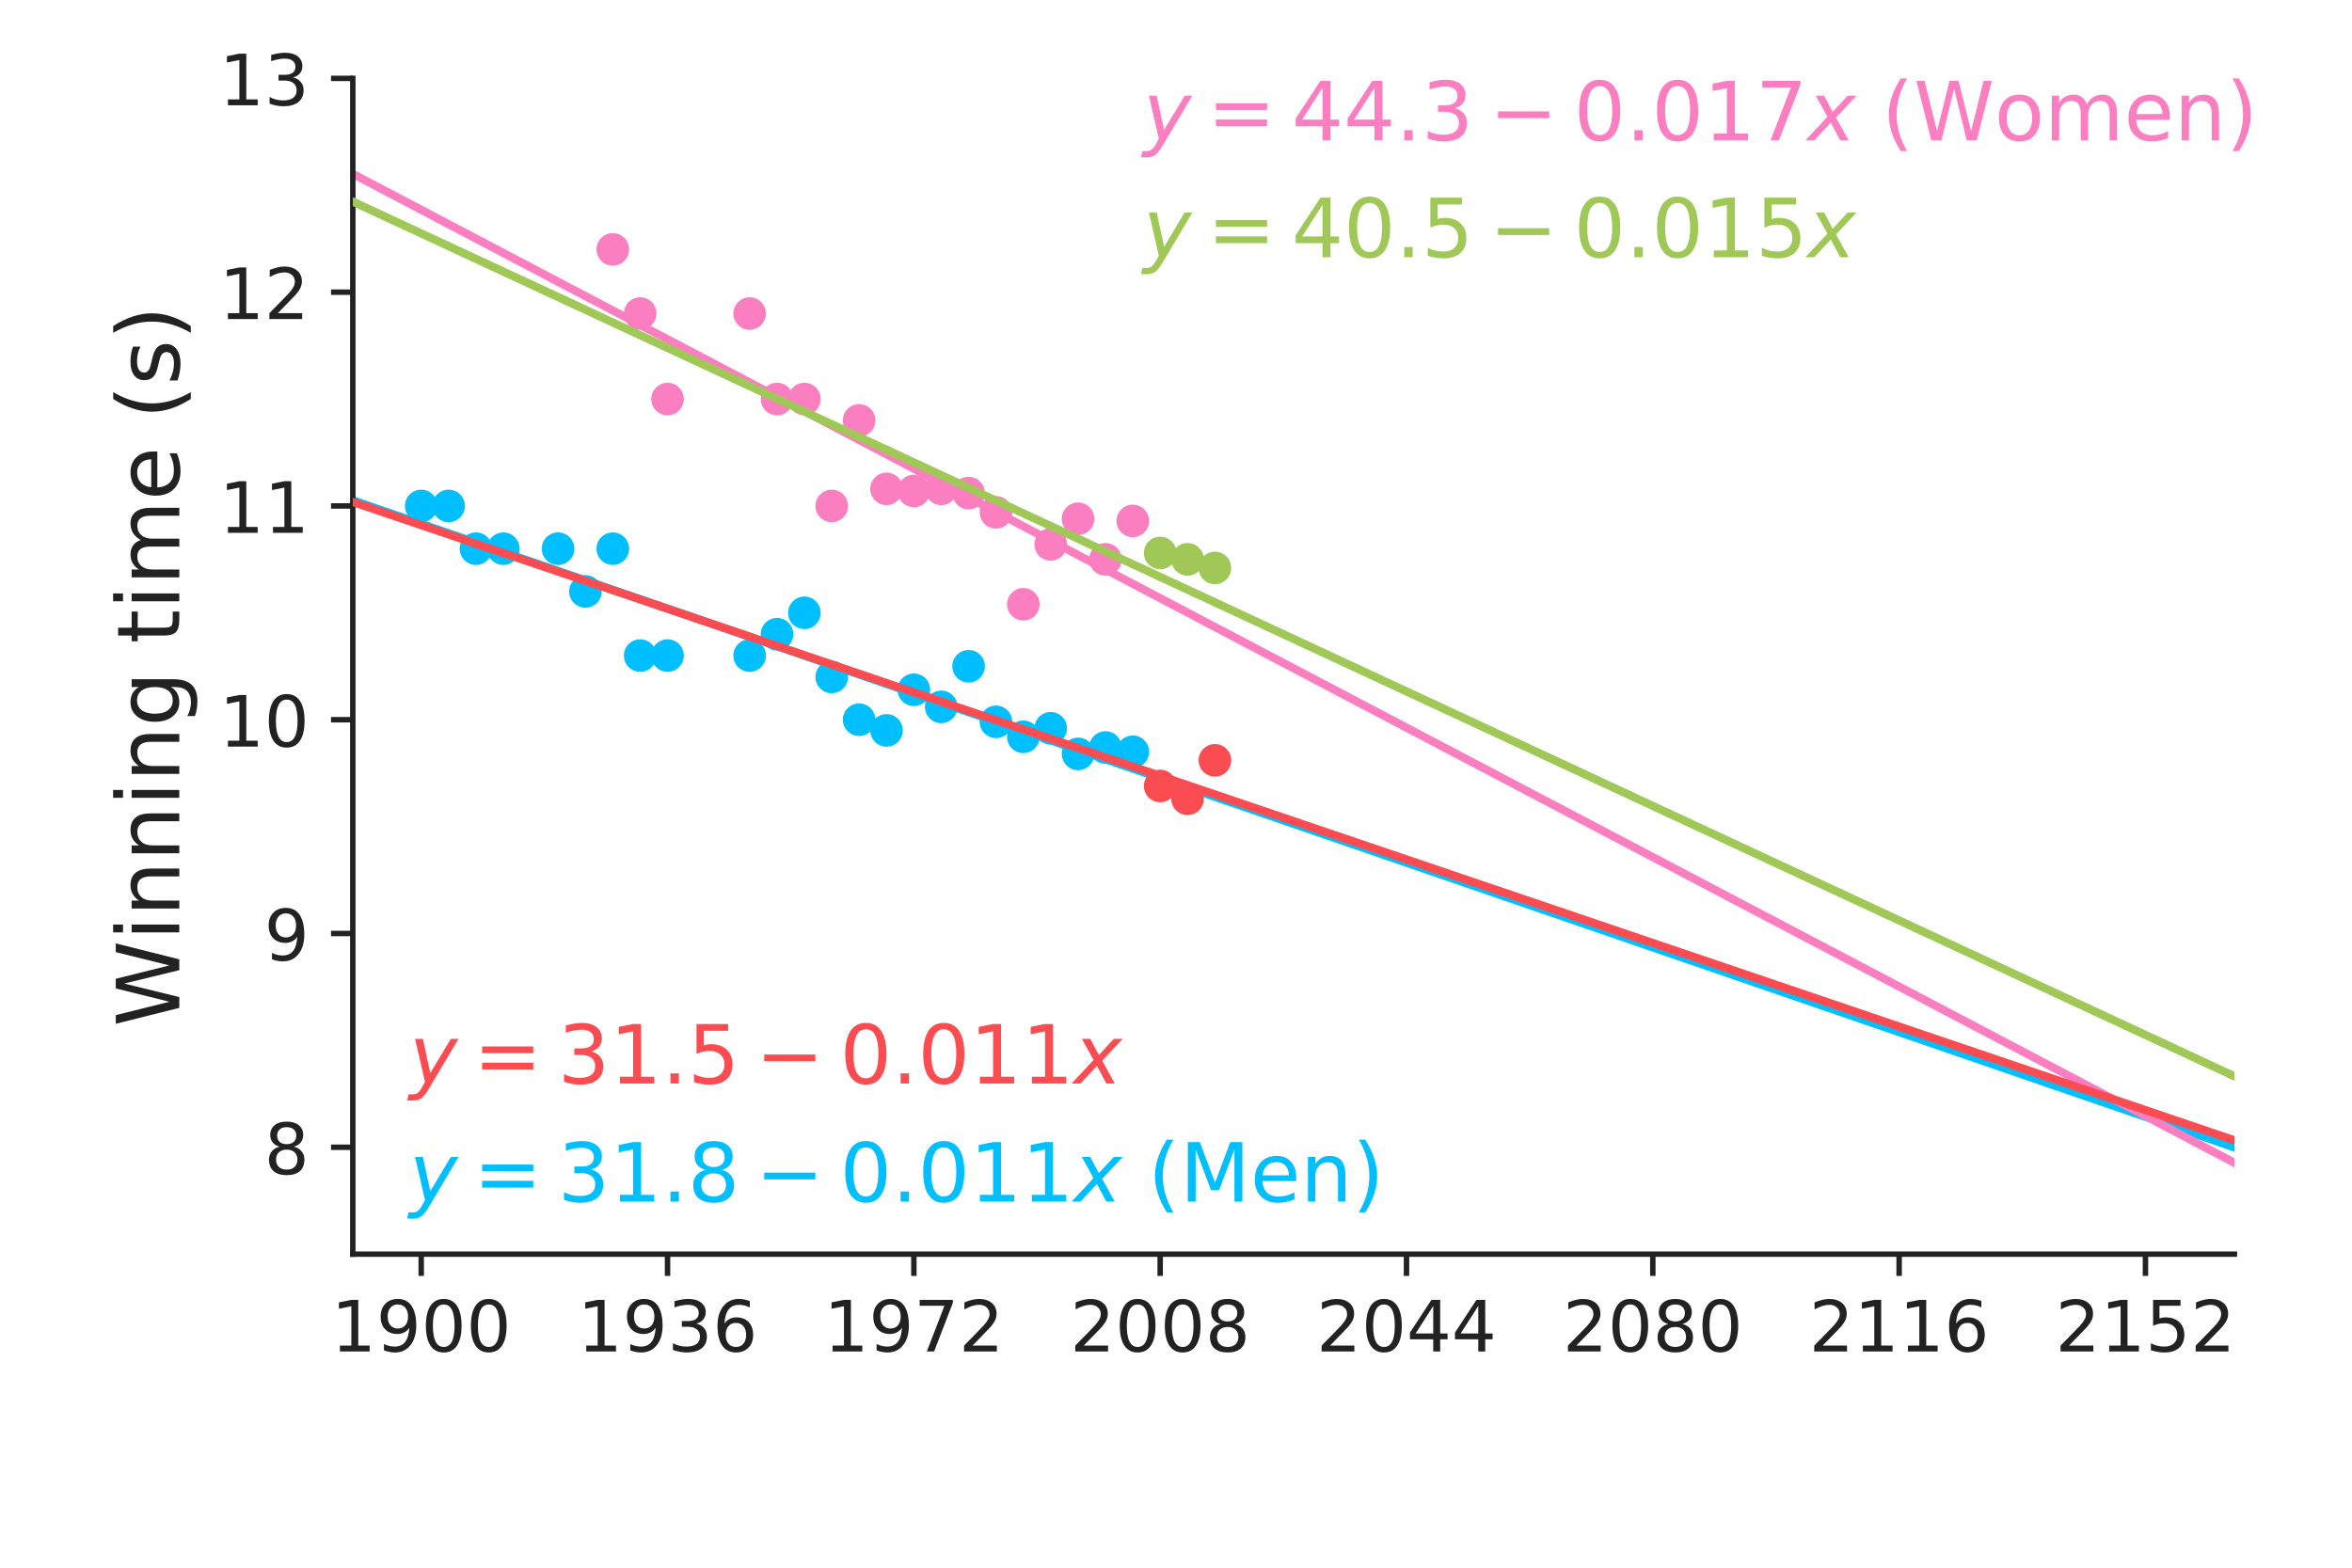 <?xml version="1.0" encoding="utf-8" standalone="no"?>
<!DOCTYPE svg PUBLIC "-//W3C//DTD SVG 1.1//EN"
  "http://www.w3.org/Graphics/SVG/1.1/DTD/svg11.dtd">
<!-- Created with matplotlib (http://matplotlib.org/) -->
<svg height="288pt" version="1.1" viewBox="0 0 432 288" width="432pt" xmlns="http://www.w3.org/2000/svg" xmlns:xlink="http://www.w3.org/1999/xlink">
 <defs>
  <style type="text/css">
*{stroke-linecap:butt;stroke-linejoin:round;}
  </style>
 </defs>
 <g id="figure_1">
  <g id="patch_1">
   <path d="M 0 288 
L 432 288 
L 432 0 
L 0 0 
z
" style="fill:none;"/>
  </g>
  <g id="axes_1">
   <g id="patch_2">
    <path d="M 64.8 230.4 
L 410.4 230.4 
L 410.4 14.4 
L 64.8 14.4 
z
" style="fill:none;"/>
   </g>
   <g id="matplotlib.axis_1">
    <g id="xtick_1">
     <g id="line2d_1">
      <defs>
       <path d="M 0 0 
L 0 4 
" id="m17f3eb3537" style="stroke:#222222;"/>
      </defs>
      <g>
       <use style="fill:#222222;stroke:#222222;" x="77.367" xlink:href="#m17f3eb3537" y="230.4"/>
      </g>
     </g>
     <g id="text_1">
      <!-- 1900 -->
      <defs>
       <path d="M 12.406 8.297 
L 28.516 8.297 
L 28.516 63.922 
L 10.984 60.406 
L 10.984 69.391 
L 28.422 72.906 
L 38.281 72.906 
L 38.281 8.297 
L 54.391 8.297 
L 54.391 0 
L 12.406 0 
z
" id="DejaVuSans-31"/>
       <path d="M 10.984 1.516 
L 10.984 10.5 
Q 14.703 8.734 18.5 7.812 
Q 22.312 6.891 25.984 6.891 
Q 35.75 6.891 40.891 13.453 
Q 46.047 20.016 46.781 33.406 
Q 43.953 29.203 39.594 26.953 
Q 35.25 24.703 29.984 24.703 
Q 19.047 24.703 12.672 31.312 
Q 6.297 37.938 6.297 49.422 
Q 6.297 60.641 12.938 67.422 
Q 19.578 74.219 30.609 74.219 
Q 43.266 74.219 49.922 64.516 
Q 56.594 54.828 56.594 36.375 
Q 56.594 19.141 48.406 8.859 
Q 40.234 -1.422 26.422 -1.422 
Q 22.703 -1.422 18.891 -0.688 
Q 15.094 0.047 10.984 1.516 
z
M 30.609 32.422 
Q 37.25 32.422 41.125 36.953 
Q 45.016 41.5 45.016 49.422 
Q 45.016 57.281 41.125 61.844 
Q 37.25 66.406 30.609 66.406 
Q 23.969 66.406 20.094 61.844 
Q 16.219 57.281 16.219 49.422 
Q 16.219 41.5 20.094 36.953 
Q 23.969 32.422 30.609 32.422 
z
" id="DejaVuSans-39"/>
       <path d="M 31.781 66.406 
Q 24.172 66.406 20.328 58.906 
Q 16.5 51.422 16.5 36.375 
Q 16.5 21.391 20.328 13.891 
Q 24.172 6.391 31.781 6.391 
Q 39.453 6.391 43.281 13.891 
Q 47.125 21.391 47.125 36.375 
Q 47.125 51.422 43.281 58.906 
Q 39.453 66.406 31.781 66.406 
z
M 31.781 74.219 
Q 44.047 74.219 50.516 64.516 
Q 56.984 54.828 56.984 36.375 
Q 56.984 17.969 50.516 8.266 
Q 44.047 -1.422 31.781 -1.422 
Q 19.531 -1.422 13.062 8.266 
Q 6.594 17.969 6.594 36.375 
Q 6.594 54.828 13.062 64.516 
Q 19.531 74.219 31.781 74.219 
z
" id="DejaVuSans-30"/>
      </defs>
      <g style="fill:#222222;" transform="translate(60.825 248.278)scale(0.13 -0.13)">
       <use xlink:href="#DejaVuSans-31"/>
       <use x="63.623" xlink:href="#DejaVuSans-39"/>
       <use x="127.246" xlink:href="#DejaVuSans-30"/>
       <use x="190.869" xlink:href="#DejaVuSans-30"/>
      </g>
     </g>
    </g>
    <g id="xtick_2">
     <g id="line2d_2">
      <g>
       <use style="fill:#222222;stroke:#222222;" x="122.609" xlink:href="#m17f3eb3537" y="230.4"/>
      </g>
     </g>
     <g id="text_2">
      <!-- 1936 -->
      <defs>
       <path d="M 40.578 39.312 
Q 47.656 37.797 51.625 33 
Q 55.609 28.219 55.609 21.188 
Q 55.609 10.406 48.188 4.484 
Q 40.766 -1.422 27.094 -1.422 
Q 22.516 -1.422 17.656 -0.516 
Q 12.797 0.391 7.625 2.203 
L 7.625 11.719 
Q 11.719 9.328 16.594 8.109 
Q 21.484 6.891 26.812 6.891 
Q 36.078 6.891 40.938 10.547 
Q 45.797 14.203 45.797 21.188 
Q 45.797 27.641 41.281 31.266 
Q 36.766 34.906 28.719 34.906 
L 20.219 34.906 
L 20.219 43.016 
L 29.109 43.016 
Q 36.375 43.016 40.234 45.922 
Q 44.094 48.828 44.094 54.297 
Q 44.094 59.906 40.109 62.906 
Q 36.141 65.922 28.719 65.922 
Q 24.656 65.922 20.016 65.031 
Q 15.375 64.156 9.812 62.312 
L 9.812 71.094 
Q 15.438 72.656 20.344 73.438 
Q 25.25 74.219 29.594 74.219 
Q 40.828 74.219 47.359 69.109 
Q 53.906 64.016 53.906 55.328 
Q 53.906 49.266 50.438 45.094 
Q 46.969 40.922 40.578 39.312 
z
" id="DejaVuSans-33"/>
       <path d="M 33.016 40.375 
Q 26.375 40.375 22.484 35.828 
Q 18.609 31.297 18.609 23.391 
Q 18.609 15.531 22.484 10.953 
Q 26.375 6.391 33.016 6.391 
Q 39.656 6.391 43.531 10.953 
Q 47.406 15.531 47.406 23.391 
Q 47.406 31.297 43.531 35.828 
Q 39.656 40.375 33.016 40.375 
z
M 52.594 71.297 
L 52.594 62.312 
Q 48.875 64.062 45.094 64.984 
Q 41.312 65.922 37.594 65.922 
Q 27.828 65.922 22.672 59.328 
Q 17.531 52.734 16.797 39.406 
Q 19.672 43.656 24.016 45.922 
Q 28.375 48.188 33.594 48.188 
Q 44.578 48.188 50.953 41.516 
Q 57.328 34.859 57.328 23.391 
Q 57.328 12.156 50.688 5.359 
Q 44.047 -1.422 33.016 -1.422 
Q 20.359 -1.422 13.672 8.266 
Q 6.984 17.969 6.984 36.375 
Q 6.984 53.656 15.188 63.938 
Q 23.391 74.219 37.203 74.219 
Q 40.922 74.219 44.703 73.484 
Q 48.484 72.75 52.594 71.297 
z
" id="DejaVuSans-36"/>
      </defs>
      <g style="fill:#222222;" transform="translate(106.067 248.278)scale(0.13 -0.13)">
       <use xlink:href="#DejaVuSans-31"/>
       <use x="63.623" xlink:href="#DejaVuSans-39"/>
       <use x="127.246" xlink:href="#DejaVuSans-33"/>
       <use x="190.869" xlink:href="#DejaVuSans-36"/>
      </g>
     </g>
    </g>
    <g id="xtick_3">
     <g id="line2d_3">
      <g>
       <use style="fill:#222222;stroke:#222222;" x="167.852" xlink:href="#m17f3eb3537" y="230.4"/>
      </g>
     </g>
     <g id="text_3">
      <!-- 1972 -->
      <defs>
       <path d="M 8.203 72.906 
L 55.078 72.906 
L 55.078 68.703 
L 28.609 0 
L 18.312 0 
L 43.219 64.594 
L 8.203 64.594 
z
" id="DejaVuSans-37"/>
       <path d="M 19.188 8.297 
L 53.609 8.297 
L 53.609 0 
L 7.328 0 
L 7.328 8.297 
Q 12.938 14.109 22.625 23.891 
Q 32.328 33.688 34.812 36.531 
Q 39.547 41.844 41.422 45.531 
Q 43.312 49.219 43.312 52.781 
Q 43.312 58.594 39.234 62.25 
Q 35.156 65.922 28.609 65.922 
Q 23.969 65.922 18.812 64.312 
Q 13.672 62.703 7.812 59.422 
L 7.812 69.391 
Q 13.766 71.781 18.938 73 
Q 24.125 74.219 28.422 74.219 
Q 39.75 74.219 46.484 68.547 
Q 53.219 62.891 53.219 53.422 
Q 53.219 48.922 51.531 44.891 
Q 49.859 40.875 45.406 35.406 
Q 44.188 33.984 37.641 27.219 
Q 31.109 20.453 19.188 8.297 
z
" id="DejaVuSans-32"/>
      </defs>
      <g style="fill:#222222;" transform="translate(151.309 248.278)scale(0.13 -0.13)">
       <use xlink:href="#DejaVuSans-31"/>
       <use x="63.623" xlink:href="#DejaVuSans-39"/>
       <use x="127.246" xlink:href="#DejaVuSans-37"/>
       <use x="190.869" xlink:href="#DejaVuSans-32"/>
      </g>
     </g>
    </g>
    <g id="xtick_4">
     <g id="line2d_4">
      <g>
       <use style="fill:#222222;stroke:#222222;" x="213.094" xlink:href="#m17f3eb3537" y="230.4"/>
      </g>
     </g>
     <g id="text_4">
      <!-- 2008 -->
      <defs>
       <path d="M 31.781 34.625 
Q 24.75 34.625 20.719 30.859 
Q 16.703 27.094 16.703 20.516 
Q 16.703 13.922 20.719 10.156 
Q 24.75 6.391 31.781 6.391 
Q 38.812 6.391 42.859 10.172 
Q 46.922 13.969 46.922 20.516 
Q 46.922 27.094 42.891 30.859 
Q 38.875 34.625 31.781 34.625 
z
M 21.922 38.812 
Q 15.578 40.375 12.031 44.719 
Q 8.5 49.078 8.5 55.328 
Q 8.5 64.062 14.719 69.141 
Q 20.953 74.219 31.781 74.219 
Q 42.672 74.219 48.875 69.141 
Q 55.078 64.062 55.078 55.328 
Q 55.078 49.078 51.531 44.719 
Q 48 40.375 41.703 38.812 
Q 48.828 37.156 52.797 32.312 
Q 56.781 27.484 56.781 20.516 
Q 56.781 9.906 50.312 4.234 
Q 43.844 -1.422 31.781 -1.422 
Q 19.734 -1.422 13.25 4.234 
Q 6.781 9.906 6.781 20.516 
Q 6.781 27.484 10.781 32.312 
Q 14.797 37.156 21.922 38.812 
z
M 18.312 54.391 
Q 18.312 48.734 21.844 45.562 
Q 25.391 42.391 31.781 42.391 
Q 38.141 42.391 41.719 45.562 
Q 45.312 48.734 45.312 54.391 
Q 45.312 60.062 41.719 63.234 
Q 38.141 66.406 31.781 66.406 
Q 25.391 66.406 21.844 63.234 
Q 18.312 60.062 18.312 54.391 
z
" id="DejaVuSans-38"/>
      </defs>
      <g style="fill:#222222;" transform="translate(196.551 248.278)scale(0.13 -0.13)">
       <use xlink:href="#DejaVuSans-32"/>
       <use x="63.623" xlink:href="#DejaVuSans-30"/>
       <use x="127.246" xlink:href="#DejaVuSans-30"/>
       <use x="190.869" xlink:href="#DejaVuSans-38"/>
      </g>
     </g>
    </g>
    <g id="xtick_5">
     <g id="line2d_5">
      <g>
       <use style="fill:#222222;stroke:#222222;" x="258.336" xlink:href="#m17f3eb3537" y="230.4"/>
      </g>
     </g>
     <g id="text_5">
      <!-- 2044 -->
      <defs>
       <path d="M 37.797 64.312 
L 12.891 25.391 
L 37.797 25.391 
z
M 35.203 72.906 
L 47.609 72.906 
L 47.609 25.391 
L 58.016 25.391 
L 58.016 17.188 
L 47.609 17.188 
L 47.609 0 
L 37.797 0 
L 37.797 17.188 
L 4.891 17.188 
L 4.891 26.703 
z
" id="DejaVuSans-34"/>
      </defs>
      <g style="fill:#222222;" transform="translate(241.793 248.278)scale(0.13 -0.13)">
       <use xlink:href="#DejaVuSans-32"/>
       <use x="63.623" xlink:href="#DejaVuSans-30"/>
       <use x="127.246" xlink:href="#DejaVuSans-34"/>
       <use x="190.869" xlink:href="#DejaVuSans-34"/>
      </g>
     </g>
    </g>
    <g id="xtick_6">
     <g id="line2d_6">
      <g>
       <use style="fill:#222222;stroke:#222222;" x="303.578" xlink:href="#m17f3eb3537" y="230.4"/>
      </g>
     </g>
     <g id="text_6">
      <!-- 2080 -->
      <g style="fill:#222222;" transform="translate(287.036 248.278)scale(0.13 -0.13)">
       <use xlink:href="#DejaVuSans-32"/>
       <use x="63.623" xlink:href="#DejaVuSans-30"/>
       <use x="127.246" xlink:href="#DejaVuSans-38"/>
       <use x="190.869" xlink:href="#DejaVuSans-30"/>
      </g>
     </g>
    </g>
    <g id="xtick_7">
     <g id="line2d_7">
      <g>
       <use style="fill:#222222;stroke:#222222;" x="348.82" xlink:href="#m17f3eb3537" y="230.4"/>
      </g>
     </g>
     <g id="text_7">
      <!-- 2116 -->
      <g style="fill:#222222;" transform="translate(332.278 248.278)scale(0.13 -0.13)">
       <use xlink:href="#DejaVuSans-32"/>
       <use x="63.623" xlink:href="#DejaVuSans-31"/>
       <use x="127.246" xlink:href="#DejaVuSans-31"/>
       <use x="190.869" xlink:href="#DejaVuSans-36"/>
      </g>
     </g>
    </g>
    <g id="xtick_8">
     <g id="line2d_8">
      <g>
       <use style="fill:#222222;stroke:#222222;" x="394.063" xlink:href="#m17f3eb3537" y="230.4"/>
      </g>
     </g>
     <g id="text_8">
      <!-- 2152 -->
      <defs>
       <path d="M 10.797 72.906 
L 49.516 72.906 
L 49.516 64.594 
L 19.828 64.594 
L 19.828 46.734 
Q 21.969 47.469 24.109 47.828 
Q 26.266 48.188 28.422 48.188 
Q 40.625 48.188 47.75 41.5 
Q 54.891 34.812 54.891 23.391 
Q 54.891 11.625 47.562 5.094 
Q 40.234 -1.422 26.906 -1.422 
Q 22.312 -1.422 17.547 -0.641 
Q 12.797 0.141 7.719 1.703 
L 7.719 11.625 
Q 12.109 9.234 16.797 8.062 
Q 21.484 6.891 26.703 6.891 
Q 35.156 6.891 40.078 11.328 
Q 45.016 15.766 45.016 23.391 
Q 45.016 31 40.078 35.438 
Q 35.156 39.891 26.703 39.891 
Q 22.75 39.891 18.812 39.016 
Q 14.891 38.141 10.797 36.281 
z
" id="DejaVuSans-35"/>
      </defs>
      <g style="fill:#222222;" transform="translate(377.52 248.278)scale(0.13 -0.13)">
       <use xlink:href="#DejaVuSans-32"/>
       <use x="63.623" xlink:href="#DejaVuSans-31"/>
       <use x="127.246" xlink:href="#DejaVuSans-35"/>
       <use x="190.869" xlink:href="#DejaVuSans-32"/>
      </g>
     </g>
    </g>
   </g>
   <g id="matplotlib.axis_2">
    <g id="ytick_1">
     <g id="line2d_9">
      <defs>
       <path d="M 0 0 
L -4 0 
" id="m93ab5f4f1c" style="stroke:#222222;"/>
      </defs>
      <g>
       <use style="fill:#222222;stroke:#222222;" x="64.8" xlink:href="#m93ab5f4f1c" y="210.764"/>
      </g>
     </g>
     <g id="text_9">
      <!-- 8 -->
      <g style="fill:#222222;" transform="translate(48.529 215.703)scale(0.13 -0.13)">
       <use xlink:href="#DejaVuSans-38"/>
      </g>
     </g>
    </g>
    <g id="ytick_2">
     <g id="line2d_10">
      <g>
       <use style="fill:#222222;stroke:#222222;" x="64.8" xlink:href="#m93ab5f4f1c" y="171.491"/>
      </g>
     </g>
     <g id="text_10">
      <!-- 9 -->
      <g style="fill:#222222;" transform="translate(48.529 176.43)scale(0.13 -0.13)">
       <use xlink:href="#DejaVuSans-39"/>
      </g>
     </g>
    </g>
    <g id="ytick_3">
     <g id="line2d_11">
      <g>
       <use style="fill:#222222;stroke:#222222;" x="64.8" xlink:href="#m93ab5f4f1c" y="132.218"/>
      </g>
     </g>
     <g id="text_11">
      <!-- 10 -->
      <g style="fill:#222222;" transform="translate(40.258 137.157)scale(0.13 -0.13)">
       <use xlink:href="#DejaVuSans-31"/>
       <use x="63.623" xlink:href="#DejaVuSans-30"/>
      </g>
     </g>
    </g>
    <g id="ytick_4">
     <g id="line2d_12">
      <g>
       <use style="fill:#222222;stroke:#222222;" x="64.8" xlink:href="#m93ab5f4f1c" y="92.945"/>
      </g>
     </g>
     <g id="text_12">
      <!-- 11 -->
      <g style="fill:#222222;" transform="translate(40.258 97.884)scale(0.13 -0.13)">
       <use xlink:href="#DejaVuSans-31"/>
       <use x="63.623" xlink:href="#DejaVuSans-31"/>
      </g>
     </g>
    </g>
    <g id="ytick_5">
     <g id="line2d_13">
      <g>
       <use style="fill:#222222;stroke:#222222;" x="64.8" xlink:href="#m93ab5f4f1c" y="53.673"/>
      </g>
     </g>
     <g id="text_13">
      <!-- 12 -->
      <g style="fill:#222222;" transform="translate(40.258 58.612)scale(0.13 -0.13)">
       <use xlink:href="#DejaVuSans-31"/>
       <use x="63.623" xlink:href="#DejaVuSans-32"/>
      </g>
     </g>
    </g>
    <g id="ytick_6">
     <g id="line2d_14">
      <g>
       <use style="fill:#222222;stroke:#222222;" x="64.8" xlink:href="#m93ab5f4f1c" y="14.4"/>
      </g>
     </g>
     <g id="text_14">
      <!-- 13 -->
      <g style="fill:#222222;" transform="translate(40.258 19.339)scale(0.13 -0.13)">
       <use xlink:href="#DejaVuSans-31"/>
       <use x="63.623" xlink:href="#DejaVuSans-33"/>
      </g>
     </g>
    </g>
    <g id="text_15">
     <!-- Winning time (s) -->
     <defs>
      <path d="M 3.328 72.906 
L 13.281 72.906 
L 28.609 11.281 
L 43.891 72.906 
L 54.984 72.906 
L 70.312 11.281 
L 85.594 72.906 
L 95.609 72.906 
L 77.297 0 
L 64.891 0 
L 49.516 63.281 
L 33.984 0 
L 21.578 0 
z
" id="DejaVuSans-57"/>
      <path d="M 9.422 54.688 
L 18.406 54.688 
L 18.406 0 
L 9.422 0 
z
M 9.422 75.984 
L 18.406 75.984 
L 18.406 64.594 
L 9.422 64.594 
z
" id="DejaVuSans-69"/>
      <path d="M 54.891 33.016 
L 54.891 0 
L 45.906 0 
L 45.906 32.719 
Q 45.906 40.484 42.875 44.328 
Q 39.844 48.188 33.797 48.188 
Q 26.516 48.188 22.312 43.547 
Q 18.109 38.922 18.109 30.906 
L 18.109 0 
L 9.078 0 
L 9.078 54.688 
L 18.109 54.688 
L 18.109 46.188 
Q 21.344 51.125 25.703 53.562 
Q 30.078 56 35.797 56 
Q 45.219 56 50.047 50.172 
Q 54.891 44.344 54.891 33.016 
z
" id="DejaVuSans-6e"/>
      <path d="M 45.406 27.984 
Q 45.406 37.75 41.375 43.109 
Q 37.359 48.484 30.078 48.484 
Q 22.859 48.484 18.828 43.109 
Q 14.797 37.75 14.797 27.984 
Q 14.797 18.266 18.828 12.891 
Q 22.859 7.516 30.078 7.516 
Q 37.359 7.516 41.375 12.891 
Q 45.406 18.266 45.406 27.984 
z
M 54.391 6.781 
Q 54.391 -7.172 48.188 -13.984 
Q 42 -20.797 29.203 -20.797 
Q 24.469 -20.797 20.266 -20.094 
Q 16.062 -19.391 12.109 -17.922 
L 12.109 -9.188 
Q 16.062 -11.328 19.922 -12.344 
Q 23.781 -13.375 27.781 -13.375 
Q 36.625 -13.375 41.016 -8.766 
Q 45.406 -4.156 45.406 5.172 
L 45.406 9.625 
Q 42.625 4.781 38.281 2.391 
Q 33.938 0 27.875 0 
Q 17.828 0 11.672 7.656 
Q 5.516 15.328 5.516 27.984 
Q 5.516 40.672 11.672 48.328 
Q 17.828 56 27.875 56 
Q 33.938 56 38.281 53.609 
Q 42.625 51.219 45.406 46.391 
L 45.406 54.688 
L 54.391 54.688 
z
" id="DejaVuSans-67"/>
      <path id="DejaVuSans-20"/>
      <path d="M 18.312 70.219 
L 18.312 54.688 
L 36.812 54.688 
L 36.812 47.703 
L 18.312 47.703 
L 18.312 18.016 
Q 18.312 11.328 20.141 9.422 
Q 21.969 7.516 27.594 7.516 
L 36.812 7.516 
L 36.812 0 
L 27.594 0 
Q 17.188 0 13.234 3.875 
Q 9.281 7.766 9.281 18.016 
L 9.281 47.703 
L 2.688 47.703 
L 2.688 54.688 
L 9.281 54.688 
L 9.281 70.219 
z
" id="DejaVuSans-74"/>
      <path d="M 52 44.188 
Q 55.375 50.25 60.062 53.125 
Q 64.75 56 71.094 56 
Q 79.641 56 84.281 50.016 
Q 88.922 44.047 88.922 33.016 
L 88.922 0 
L 79.891 0 
L 79.891 32.719 
Q 79.891 40.578 77.094 44.375 
Q 74.312 48.188 68.609 48.188 
Q 61.625 48.188 57.562 43.547 
Q 53.516 38.922 53.516 30.906 
L 53.516 0 
L 44.484 0 
L 44.484 32.719 
Q 44.484 40.625 41.703 44.406 
Q 38.922 48.188 33.109 48.188 
Q 26.219 48.188 22.156 43.531 
Q 18.109 38.875 18.109 30.906 
L 18.109 0 
L 9.078 0 
L 9.078 54.688 
L 18.109 54.688 
L 18.109 46.188 
Q 21.188 51.219 25.484 53.609 
Q 29.781 56 35.688 56 
Q 41.656 56 45.828 52.969 
Q 50 49.953 52 44.188 
z
" id="DejaVuSans-6d"/>
      <path d="M 56.203 29.594 
L 56.203 25.203 
L 14.891 25.203 
Q 15.484 15.922 20.484 11.062 
Q 25.484 6.203 34.422 6.203 
Q 39.594 6.203 44.453 7.469 
Q 49.312 8.734 54.109 11.281 
L 54.109 2.781 
Q 49.266 0.734 44.188 -0.344 
Q 39.109 -1.422 33.891 -1.422 
Q 20.797 -1.422 13.156 6.188 
Q 5.516 13.812 5.516 26.812 
Q 5.516 40.234 12.766 48.109 
Q 20.016 56 32.328 56 
Q 43.359 56 49.781 48.891 
Q 56.203 41.797 56.203 29.594 
z
M 47.219 32.234 
Q 47.125 39.594 43.094 43.984 
Q 39.062 48.391 32.422 48.391 
Q 24.906 48.391 20.391 44.141 
Q 15.875 39.891 15.188 32.172 
z
" id="DejaVuSans-65"/>
      <path d="M 31 75.875 
Q 24.469 64.656 21.281 53.656 
Q 18.109 42.672 18.109 31.391 
Q 18.109 20.125 21.312 9.062 
Q 24.516 -2 31 -13.188 
L 23.188 -13.188 
Q 15.875 -1.703 12.234 9.375 
Q 8.594 20.453 8.594 31.391 
Q 8.594 42.281 12.203 53.312 
Q 15.828 64.359 23.188 75.875 
z
" id="DejaVuSans-28"/>
      <path d="M 44.281 53.078 
L 44.281 44.578 
Q 40.484 46.531 36.375 47.5 
Q 32.281 48.484 27.875 48.484 
Q 21.188 48.484 17.844 46.438 
Q 14.5 44.391 14.5 40.281 
Q 14.5 37.156 16.891 35.375 
Q 19.281 33.594 26.516 31.984 
L 29.594 31.297 
Q 39.156 29.25 43.188 25.516 
Q 47.219 21.781 47.219 15.094 
Q 47.219 7.469 41.188 3.016 
Q 35.156 -1.422 24.609 -1.422 
Q 20.219 -1.422 15.453 -0.562 
Q 10.688 0.297 5.422 2 
L 5.422 11.281 
Q 10.406 8.688 15.234 7.391 
Q 20.062 6.109 24.812 6.109 
Q 31.156 6.109 34.562 8.281 
Q 37.984 10.453 37.984 14.406 
Q 37.984 18.062 35.516 20.016 
Q 33.062 21.969 24.703 23.781 
L 21.578 24.516 
Q 13.234 26.266 9.516 29.906 
Q 5.812 33.547 5.812 39.891 
Q 5.812 47.609 11.281 51.797 
Q 16.75 56 26.812 56 
Q 31.781 56 36.172 55.266 
Q 40.578 54.547 44.281 53.078 
z
" id="DejaVuSans-73"/>
      <path d="M 8.016 75.875 
L 15.828 75.875 
Q 23.141 64.359 26.781 53.312 
Q 30.422 42.281 30.422 31.391 
Q 30.422 20.453 26.781 9.375 
Q 23.141 -1.703 15.828 -13.188 
L 8.016 -13.188 
Q 14.5 -2 17.703 9.062 
Q 20.906 20.125 20.906 31.391 
Q 20.906 42.672 17.703 53.656 
Q 14.5 64.656 8.016 75.875 
z
" id="DejaVuSans-29"/>
     </defs>
     <g style="fill:#222222;" transform="translate(32.93 188.61)rotate(-90)scale(0.16 -0.16)">
      <use xlink:href="#DejaVuSans-57"/>
      <use x="98.846" xlink:href="#DejaVuSans-69"/>
      <use x="126.629" xlink:href="#DejaVuSans-6e"/>
      <use x="190.008" xlink:href="#DejaVuSans-6e"/>
      <use x="253.387" xlink:href="#DejaVuSans-69"/>
      <use x="281.17" xlink:href="#DejaVuSans-6e"/>
      <use x="344.549" xlink:href="#DejaVuSans-67"/>
      <use x="408.025" xlink:href="#DejaVuSans-20"/>
      <use x="439.812" xlink:href="#DejaVuSans-74"/>
      <use x="479.021" xlink:href="#DejaVuSans-69"/>
      <use x="506.805" xlink:href="#DejaVuSans-6d"/>
      <use x="604.217" xlink:href="#DejaVuSans-65"/>
      <use x="665.74" xlink:href="#DejaVuSans-20"/>
      <use x="697.527" xlink:href="#DejaVuSans-28"/>
      <use x="736.541" xlink:href="#DejaVuSans-73"/>
      <use x="788.641" xlink:href="#DejaVuSans-29"/>
     </g>
    </g>
   </g>
   <g id="line2d_15">
    <defs>
     <path d="M 0 2.5 
C 0.663 2.5 1.299 2.237 1.768 1.768 
C 2.237 1.299 2.5 0.663 2.5 0 
C 2.5 -0.663 2.237 -1.299 1.768 -1.768 
C 1.299 -2.237 0.663 -2.5 0 -2.5 
C -0.663 -2.5 -1.299 -2.237 -1.768 -1.768 
C -2.237 -1.299 -2.5 -0.663 -2.5 0 
C -2.5 0.663 -2.237 1.299 -1.768 1.768 
C -1.299 2.237 -0.663 2.5 0 2.5 
z
" id="m41d4896e79" style="stroke:#00bfff;"/>
    </defs>
    <g clip-path="url(#pc8ec5f795a)">
     <use style="fill:#00bfff;stroke:#00bfff;" x="77.367" xlink:href="#m41d4896e79" y="92.945"/>
     <use style="fill:#00bfff;stroke:#00bfff;" x="82.394" xlink:href="#m41d4896e79" y="92.945"/>
     <use style="fill:#00bfff;stroke:#00bfff;" x="87.421" xlink:href="#m41d4896e79" y="100.8"/>
     <use style="fill:#00bfff;stroke:#00bfff;" x="92.448" xlink:href="#m41d4896e79" y="100.8"/>
     <use style="fill:#00bfff;stroke:#00bfff;" x="102.502" xlink:href="#m41d4896e79" y="100.8"/>
     <use style="fill:#00bfff;stroke:#00bfff;" x="107.529" xlink:href="#m41d4896e79" y="108.655"/>
     <use style="fill:#00bfff;stroke:#00bfff;" x="112.556" xlink:href="#m41d4896e79" y="100.8"/>
     <use style="fill:#00bfff;stroke:#00bfff;" x="117.583" xlink:href="#m41d4896e79" y="120.436"/>
     <use style="fill:#00bfff;stroke:#00bfff;" x="122.609" xlink:href="#m41d4896e79" y="120.436"/>
     <use style="fill:#00bfff;stroke:#00bfff;" x="137.69" xlink:href="#m41d4896e79" y="120.436"/>
     <use style="fill:#00bfff;stroke:#00bfff;" x="142.717" xlink:href="#m41d4896e79" y="116.509"/>
     <use style="fill:#00bfff;stroke:#00bfff;" x="147.744" xlink:href="#m41d4896e79" y="112.582"/>
     <use style="fill:#00bfff;stroke:#00bfff;" x="152.771" xlink:href="#m41d4896e79" y="124.364"/>
     <use style="fill:#00bfff;stroke:#00bfff;" x="157.798" xlink:href="#m41d4896e79" y="132.218"/>
     <use style="fill:#00bfff;stroke:#00bfff;" x="162.825" xlink:href="#m41d4896e79" y="134.182"/>
     <use style="fill:#00bfff;stroke:#00bfff;" x="167.852" xlink:href="#m41d4896e79" y="126.72"/>
     <use style="fill:#00bfff;stroke:#00bfff;" x="172.879" xlink:href="#m41d4896e79" y="129.862"/>
     <use style="fill:#00bfff;stroke:#00bfff;" x="177.905" xlink:href="#m41d4896e79" y="122.4"/>
     <use style="fill:#00bfff;stroke:#00bfff;" x="182.932" xlink:href="#m41d4896e79" y="132.611"/>
     <use style="fill:#00bfff;stroke:#00bfff;" x="187.959" xlink:href="#m41d4896e79" y="135.36"/>
     <use style="fill:#00bfff;stroke:#00bfff;" x="192.986" xlink:href="#m41d4896e79" y="133.789"/>
     <use style="fill:#00bfff;stroke:#00bfff;" x="198.013" xlink:href="#m41d4896e79" y="138.502"/>
     <use style="fill:#00bfff;stroke:#00bfff;" x="203.04" xlink:href="#m41d4896e79" y="137.324"/>
     <use style="fill:#00bfff;stroke:#00bfff;" x="208.067" xlink:href="#m41d4896e79" y="138.109"/>
    </g>
   </g>
   <g id="line2d_16">
    <defs>
     <path d="M 0 2.5 
C 0.663 2.5 1.299 2.237 1.768 1.768 
C 2.237 1.299 2.5 0.663 2.5 0 
C 2.5 -0.663 2.237 -1.299 1.768 -1.768 
C 1.299 -2.237 0.663 -2.5 0 -2.5 
C -0.663 -2.5 -1.299 -2.237 -1.768 -1.768 
C -2.237 -1.299 -2.5 -0.663 -2.5 0 
C -2.5 0.663 -2.237 1.299 -1.768 1.768 
C -1.299 2.237 -0.663 2.5 0 2.5 
z
" id="ma193928973" style="stroke:#fb7fc0;"/>
    </defs>
    <g clip-path="url(#pc8ec5f795a)">
     <use style="fill:#fb7fc0;stroke:#fb7fc0;" x="112.556" xlink:href="#ma193928973" y="45.818"/>
     <use style="fill:#fb7fc0;stroke:#fb7fc0;" x="117.583" xlink:href="#ma193928973" y="57.6"/>
     <use style="fill:#fb7fc0;stroke:#fb7fc0;" x="122.609" xlink:href="#ma193928973" y="73.309"/>
     <use style="fill:#fb7fc0;stroke:#fb7fc0;" x="137.69" xlink:href="#ma193928973" y="57.6"/>
     <use style="fill:#fb7fc0;stroke:#fb7fc0;" x="142.717" xlink:href="#ma193928973" y="73.309"/>
     <use style="fill:#fb7fc0;stroke:#fb7fc0;" x="147.744" xlink:href="#ma193928973" y="73.309"/>
     <use style="fill:#fb7fc0;stroke:#fb7fc0;" x="152.771" xlink:href="#ma193928973" y="92.945"/>
     <use style="fill:#fb7fc0;stroke:#fb7fc0;" x="157.798" xlink:href="#ma193928973" y="77.236"/>
     <use style="fill:#fb7fc0;stroke:#fb7fc0;" x="162.825" xlink:href="#ma193928973" y="89.804"/>
     <use style="fill:#fb7fc0;stroke:#fb7fc0;" x="167.852" xlink:href="#ma193928973" y="90.196"/>
     <use style="fill:#fb7fc0;stroke:#fb7fc0;" x="172.879" xlink:href="#ma193928973" y="89.804"/>
     <use style="fill:#fb7fc0;stroke:#fb7fc0;" x="177.905" xlink:href="#ma193928973" y="90.589"/>
     <use style="fill:#fb7fc0;stroke:#fb7fc0;" x="182.932" xlink:href="#ma193928973" y="94.124"/>
     <use style="fill:#fb7fc0;stroke:#fb7fc0;" x="187.959" xlink:href="#ma193928973" y="111.011"/>
     <use style="fill:#fb7fc0;stroke:#fb7fc0;" x="192.986" xlink:href="#ma193928973" y="100.015"/>
     <use style="fill:#fb7fc0;stroke:#fb7fc0;" x="198.013" xlink:href="#ma193928973" y="95.302"/>
     <use style="fill:#fb7fc0;stroke:#fb7fc0;" x="203.04" xlink:href="#ma193928973" y="102.764"/>
     <use style="fill:#fb7fc0;stroke:#fb7fc0;" x="208.067" xlink:href="#ma193928973" y="95.695"/>
    </g>
   </g>
   <g id="line2d_17">
    <path clip-path="url(#pc8ec5f795a)" d="M 64.8 91.927 
L 410.4 210.787 
" style="fill:none;stroke:#00bfff;stroke-linecap:square;stroke-width:1.5;"/>
   </g>
   <g id="line2d_18">
    <path clip-path="url(#pc8ec5f795a)" d="M 64.8 31.942 
L 410.4 213.62 
" style="fill:none;stroke:#fb7fc0;stroke-linecap:square;stroke-width:1.5;"/>
   </g>
   <g id="patch_3">
    <path d="M 64.8 230.4 
L 64.8 14.4 
" style="fill:none;stroke:#222222;stroke-linecap:square;stroke-linejoin:miter;"/>
   </g>
   <g id="patch_4">
    <path d="M 64.8 230.4 
L 410.4 230.4 
" style="fill:none;stroke:#222222;stroke-linecap:square;stroke-linejoin:miter;"/>
   </g>
   <g id="text_16">
    <!-- $y=44.3-0.017x$ (Women) -->
    <defs>
     <path d="M 24.812 -5.078 
Q 18.562 -15.578 14.625 -18.188 
Q 10.688 -20.797 4.594 -20.797 
L -2.484 -20.797 
L -0.984 -13.281 
L 4.203 -13.281 
Q 7.953 -13.281 10.594 -11.234 
Q 13.234 -9.188 16.5 -3.219 
L 19.281 2 
L 7.172 54.688 
L 16.703 54.688 
L 25.781 12.797 
L 50.875 54.688 
L 60.297 54.688 
z
" id="DejaVuSans-Oblique-79"/>
     <path d="M 10.594 45.406 
L 73.188 45.406 
L 73.188 37.203 
L 10.594 37.203 
z
M 10.594 25.484 
L 73.188 25.484 
L 73.188 17.188 
L 10.594 17.188 
z
" id="DejaVuSans-3d"/>
     <path d="M 10.688 12.406 
L 21 12.406 
L 21 0 
L 10.688 0 
z
" id="DejaVuSans-2e"/>
     <path d="M 10.594 35.5 
L 73.188 35.5 
L 73.188 27.203 
L 10.594 27.203 
z
" id="DejaVuSans-2212"/>
     <path d="M 60.016 54.688 
L 34.906 27.875 
L 50.297 0 
L 39.984 0 
L 28.422 21.688 
L 8.297 0 
L -2.594 0 
L 24.312 28.812 
L 10.016 54.688 
L 20.312 54.688 
L 30.812 34.906 
L 49.125 54.688 
z
" id="DejaVuSans-Oblique-78"/>
     <path d="M 30.609 48.391 
Q 23.391 48.391 19.188 42.75 
Q 14.984 37.109 14.984 27.297 
Q 14.984 17.484 19.156 11.844 
Q 23.344 6.203 30.609 6.203 
Q 37.797 6.203 41.984 11.859 
Q 46.188 17.531 46.188 27.297 
Q 46.188 37.016 41.984 42.703 
Q 37.797 48.391 30.609 48.391 
z
M 30.609 56 
Q 42.328 56 49.016 48.375 
Q 55.719 40.766 55.719 27.297 
Q 55.719 13.875 49.016 6.219 
Q 42.328 -1.422 30.609 -1.422 
Q 18.844 -1.422 12.172 6.219 
Q 5.516 13.875 5.516 27.297 
Q 5.516 40.766 12.172 48.375 
Q 18.844 56 30.609 56 
z
" id="DejaVuSans-6f"/>
    </defs>
    <g style="fill:#fb7fc0;" transform="translate(209.952 25.8)scale(0.15 -0.15)">
     <use transform="translate(0 0.125)" xlink:href="#DejaVuSans-Oblique-79"/>
     <use transform="translate(78.662 0.125)" xlink:href="#DejaVuSans-3d"/>
     <use transform="translate(181.934 0.125)" xlink:href="#DejaVuSans-34"/>
     <use transform="translate(245.557 0.125)" xlink:href="#DejaVuSans-34"/>
     <use transform="translate(309.18 0.125)" xlink:href="#DejaVuSans-2e"/>
     <use transform="translate(340.967 0.125)" xlink:href="#DejaVuSans-33"/>
     <use transform="translate(424.072 0.125)" xlink:href="#DejaVuSans-2212"/>
     <use transform="translate(527.344 0.125)" xlink:href="#DejaVuSans-30"/>
     <use transform="translate(590.967 0.125)" xlink:href="#DejaVuSans-2e"/>
     <use transform="translate(622.754 0.125)" xlink:href="#DejaVuSans-30"/>
     <use transform="translate(686.377 0.125)" xlink:href="#DejaVuSans-31"/>
     <use transform="translate(750 0.125)" xlink:href="#DejaVuSans-37"/>
     <use transform="translate(813.623 0.125)" xlink:href="#DejaVuSans-Oblique-78"/>
     <use transform="translate(872.803 0.125)" xlink:href="#DejaVuSans-20"/>
     <use transform="translate(904.59 0.125)" xlink:href="#DejaVuSans-28"/>
     <use transform="translate(943.604 0.125)" xlink:href="#DejaVuSans-57"/>
     <use transform="translate(1042.48 0.125)" xlink:href="#DejaVuSans-6f"/>
     <use transform="translate(1103.662 0.125)" xlink:href="#DejaVuSans-6d"/>
     <use transform="translate(1201.074 0.125)" xlink:href="#DejaVuSans-65"/>
     <use transform="translate(1262.598 0.125)" xlink:href="#DejaVuSans-6e"/>
     <use transform="translate(1325.977 0.125)" xlink:href="#DejaVuSans-29"/>
    </g>
   </g>
   <g id="text_17">
    <!-- $y=31.8-0.011x$ (Men) -->
    <defs>
     <path d="M 9.812 72.906 
L 24.516 72.906 
L 43.109 23.297 
L 61.812 72.906 
L 76.516 72.906 
L 76.516 0 
L 66.891 0 
L 66.891 64.016 
L 48.094 14.016 
L 38.188 14.016 
L 19.391 64.016 
L 19.391 0 
L 9.812 0 
z
" id="DejaVuSans-4d"/>
    </defs>
    <g style="fill:#00bfff;" transform="translate(75.168 220.77)scale(0.15 -0.15)">
     <use transform="translate(0 0.125)" xlink:href="#DejaVuSans-Oblique-79"/>
     <use transform="translate(78.662 0.125)" xlink:href="#DejaVuSans-3d"/>
     <use transform="translate(181.934 0.125)" xlink:href="#DejaVuSans-33"/>
     <use transform="translate(245.557 0.125)" xlink:href="#DejaVuSans-31"/>
     <use transform="translate(309.18 0.125)" xlink:href="#DejaVuSans-2e"/>
     <use transform="translate(340.936 0.125)" xlink:href="#DejaVuSans-38"/>
     <use transform="translate(424.041 0.125)" xlink:href="#DejaVuSans-2212"/>
     <use transform="translate(527.312 0.125)" xlink:href="#DejaVuSans-30"/>
     <use transform="translate(590.936 0.125)" xlink:href="#DejaVuSans-2e"/>
     <use transform="translate(622.723 0.125)" xlink:href="#DejaVuSans-30"/>
     <use transform="translate(686.346 0.125)" xlink:href="#DejaVuSans-31"/>
     <use transform="translate(749.969 0.125)" xlink:href="#DejaVuSans-31"/>
     <use transform="translate(813.592 0.125)" xlink:href="#DejaVuSans-Oblique-78"/>
     <use transform="translate(872.771 0.125)" xlink:href="#DejaVuSans-20"/>
     <use transform="translate(904.559 0.125)" xlink:href="#DejaVuSans-28"/>
     <use transform="translate(943.572 0.125)" xlink:href="#DejaVuSans-4d"/>
     <use transform="translate(1029.852 0.125)" xlink:href="#DejaVuSans-65"/>
     <use transform="translate(1091.375 0.125)" xlink:href="#DejaVuSans-6e"/>
     <use transform="translate(1154.754 0.125)" xlink:href="#DejaVuSans-29"/>
    </g>
   </g>
  </g>
  <g id="axes_2">
   <g id="line2d_19">
    <defs>
     <path d="M 0 2.5 
C 0.663 2.5 1.299 2.237 1.768 1.768 
C 2.237 1.299 2.5 0.663 2.5 0 
C 2.5 -0.663 2.237 -1.299 1.768 -1.768 
C 1.299 -2.237 0.663 -2.5 0 -2.5 
C -0.663 -2.5 -1.299 -2.237 -1.768 -1.768 
C -2.237 -1.299 -2.5 -0.663 -2.5 0 
C -2.5 0.663 -2.237 1.299 -1.768 1.768 
C -1.299 2.237 -0.663 2.5 0 2.5 
z
" id="mdce4d0d74e" style="stroke:#fb4c52;"/>
    </defs>
    <g clip-path="url(#pc8ec5f795a)">
     <use style="fill:#fb4c52;stroke:#fb4c52;" x="213.094" xlink:href="#mdce4d0d74e" y="144.393"/>
    </g>
   </g>
   <g id="line2d_20">
    <g clip-path="url(#pc8ec5f795a)"/>
   </g>
   <g id="line2d_21">
    <g clip-path="url(#pc8ec5f795a)"/>
   </g>
   <g id="line2d_22">
    <defs>
     <path d="M 0 2.5 
C 0.663 2.5 1.299 2.237 1.768 1.768 
C 2.237 1.299 2.5 0.663 2.5 0 
C 2.5 -0.663 2.237 -1.299 1.768 -1.768 
C 1.299 -2.237 0.663 -2.5 0 -2.5 
C -0.663 -2.5 -1.299 -2.237 -1.768 -1.768 
C -2.237 -1.299 -2.5 -0.663 -2.5 0 
C -2.5 0.663 -2.237 1.299 -1.768 1.768 
C -1.299 2.237 -0.663 2.5 0 2.5 
z
" id="mfb3e27991d" style="stroke:#9fc857;"/>
    </defs>
    <g clip-path="url(#pc8ec5f795a)">
     <use style="fill:#9fc857;stroke:#9fc857;" x="213.094" xlink:href="#mfb3e27991d" y="101.585"/>
    </g>
   </g>
   <g id="line2d_23">
    <g clip-path="url(#pc8ec5f795a)"/>
   </g>
   <g id="line2d_24">
    <g clip-path="url(#pc8ec5f795a)"/>
   </g>
  </g>
  <g id="axes_3">
   <g id="line2d_25">
    <g clip-path="url(#pc8ec5f795a)">
     <use style="fill:#fb4c52;stroke:#fb4c52;" x="218.121" xlink:href="#mdce4d0d74e" y="146.749"/>
    </g>
   </g>
   <g id="line2d_26">
    <g clip-path="url(#pc8ec5f795a)"/>
   </g>
   <g id="line2d_27">
    <g clip-path="url(#pc8ec5f795a)"/>
   </g>
   <g id="line2d_28">
    <g clip-path="url(#pc8ec5f795a)">
     <use style="fill:#9fc857;stroke:#9fc857;" x="218.121" xlink:href="#mfb3e27991d" y="102.764"/>
    </g>
   </g>
   <g id="line2d_29">
    <g clip-path="url(#pc8ec5f795a)"/>
   </g>
   <g id="line2d_30">
    <g clip-path="url(#pc8ec5f795a)"/>
   </g>
  </g>
  <g id="axes_4">
   <g id="line2d_31">
    <g clip-path="url(#pc8ec5f795a)">
     <use style="fill:#fb4c52;stroke:#fb4c52;" x="223.148" xlink:href="#mdce4d0d74e" y="139.68"/>
    </g>
   </g>
   <g id="line2d_32">
    <g clip-path="url(#pc8ec5f795a)"/>
   </g>
   <g id="line2d_33">
    <g clip-path="url(#pc8ec5f795a)"/>
   </g>
   <g id="line2d_34">
    <g clip-path="url(#pc8ec5f795a)">
     <use style="fill:#9fc857;stroke:#9fc857;" x="223.148" xlink:href="#mfb3e27991d" y="104.335"/>
    </g>
   </g>
   <g id="line2d_35">
    <g clip-path="url(#pc8ec5f795a)"/>
   </g>
   <g id="line2d_36">
    <g clip-path="url(#pc8ec5f795a)"/>
   </g>
  </g>
  <g id="axes_5">
   <g id="line2d_37">
    <path clip-path="url(#pc8ec5f795a)" d="M 64.8 92.22 
L 410.4 209.485 
" style="fill:none;stroke:#fb4c52;stroke-linecap:square;stroke-width:1.5;"/>
   </g>
   <g id="text_18">
    <!-- $y=31.5-0.011x$ -->
    <g style="fill:#fb4c52;" transform="translate(75.168 199.17)scale(0.15 -0.15)">
     <use transform="translate(0 0.781)" xlink:href="#DejaVuSans-Oblique-79"/>
     <use transform="translate(78.662 0.781)" xlink:href="#DejaVuSans-3d"/>
     <use transform="translate(181.934 0.781)" xlink:href="#DejaVuSans-33"/>
     <use transform="translate(245.557 0.781)" xlink:href="#DejaVuSans-31"/>
     <use transform="translate(309.18 0.781)" xlink:href="#DejaVuSans-2e"/>
     <use transform="translate(340.967 0.781)" xlink:href="#DejaVuSans-35"/>
     <use transform="translate(424.072 0.781)" xlink:href="#DejaVuSans-2212"/>
     <use transform="translate(527.344 0.781)" xlink:href="#DejaVuSans-30"/>
     <use transform="translate(590.967 0.781)" xlink:href="#DejaVuSans-2e"/>
     <use transform="translate(622.754 0.781)" xlink:href="#DejaVuSans-30"/>
     <use transform="translate(686.377 0.781)" xlink:href="#DejaVuSans-31"/>
     <use transform="translate(750 0.781)" xlink:href="#DejaVuSans-31"/>
     <use transform="translate(813.623 0.781)" xlink:href="#DejaVuSans-Oblique-78"/>
    </g>
   </g>
  </g>
  <g id="axes_6">
   <g id="line2d_38">
    <path clip-path="url(#pc8ec5f795a)" d="M 64.8 37.042 
L 410.4 197.726 
" style="fill:none;stroke:#9fc857;stroke-linecap:square;stroke-width:1.5;"/>
   </g>
   <g id="text_19">
    <!-- $y=40.5-0.015x$ -->
    <g style="fill:#9fc857;" transform="translate(209.952 47.367)scale(0.15 -0.15)">
     <use transform="translate(0 0.781)" xlink:href="#DejaVuSans-Oblique-79"/>
     <use transform="translate(78.662 0.781)" xlink:href="#DejaVuSans-3d"/>
     <use transform="translate(181.934 0.781)" xlink:href="#DejaVuSans-34"/>
     <use transform="translate(245.557 0.781)" xlink:href="#DejaVuSans-30"/>
     <use transform="translate(309.18 0.781)" xlink:href="#DejaVuSans-2e"/>
     <use transform="translate(340.967 0.781)" xlink:href="#DejaVuSans-35"/>
     <use transform="translate(424.072 0.781)" xlink:href="#DejaVuSans-2212"/>
     <use transform="translate(527.344 0.781)" xlink:href="#DejaVuSans-30"/>
     <use transform="translate(590.967 0.781)" xlink:href="#DejaVuSans-2e"/>
     <use transform="translate(622.754 0.781)" xlink:href="#DejaVuSans-30"/>
     <use transform="translate(686.377 0.781)" xlink:href="#DejaVuSans-31"/>
     <use transform="translate(750 0.781)" xlink:href="#DejaVuSans-35"/>
     <use transform="translate(813.623 0.781)" xlink:href="#DejaVuSans-Oblique-78"/>
    </g>
   </g>
  </g>
 </g>
 <defs>
  <clipPath id="pc8ec5f795a">
   <rect height="216" width="345.6" x="64.8" y="14.4"/>
  </clipPath>
 </defs>
</svg>
